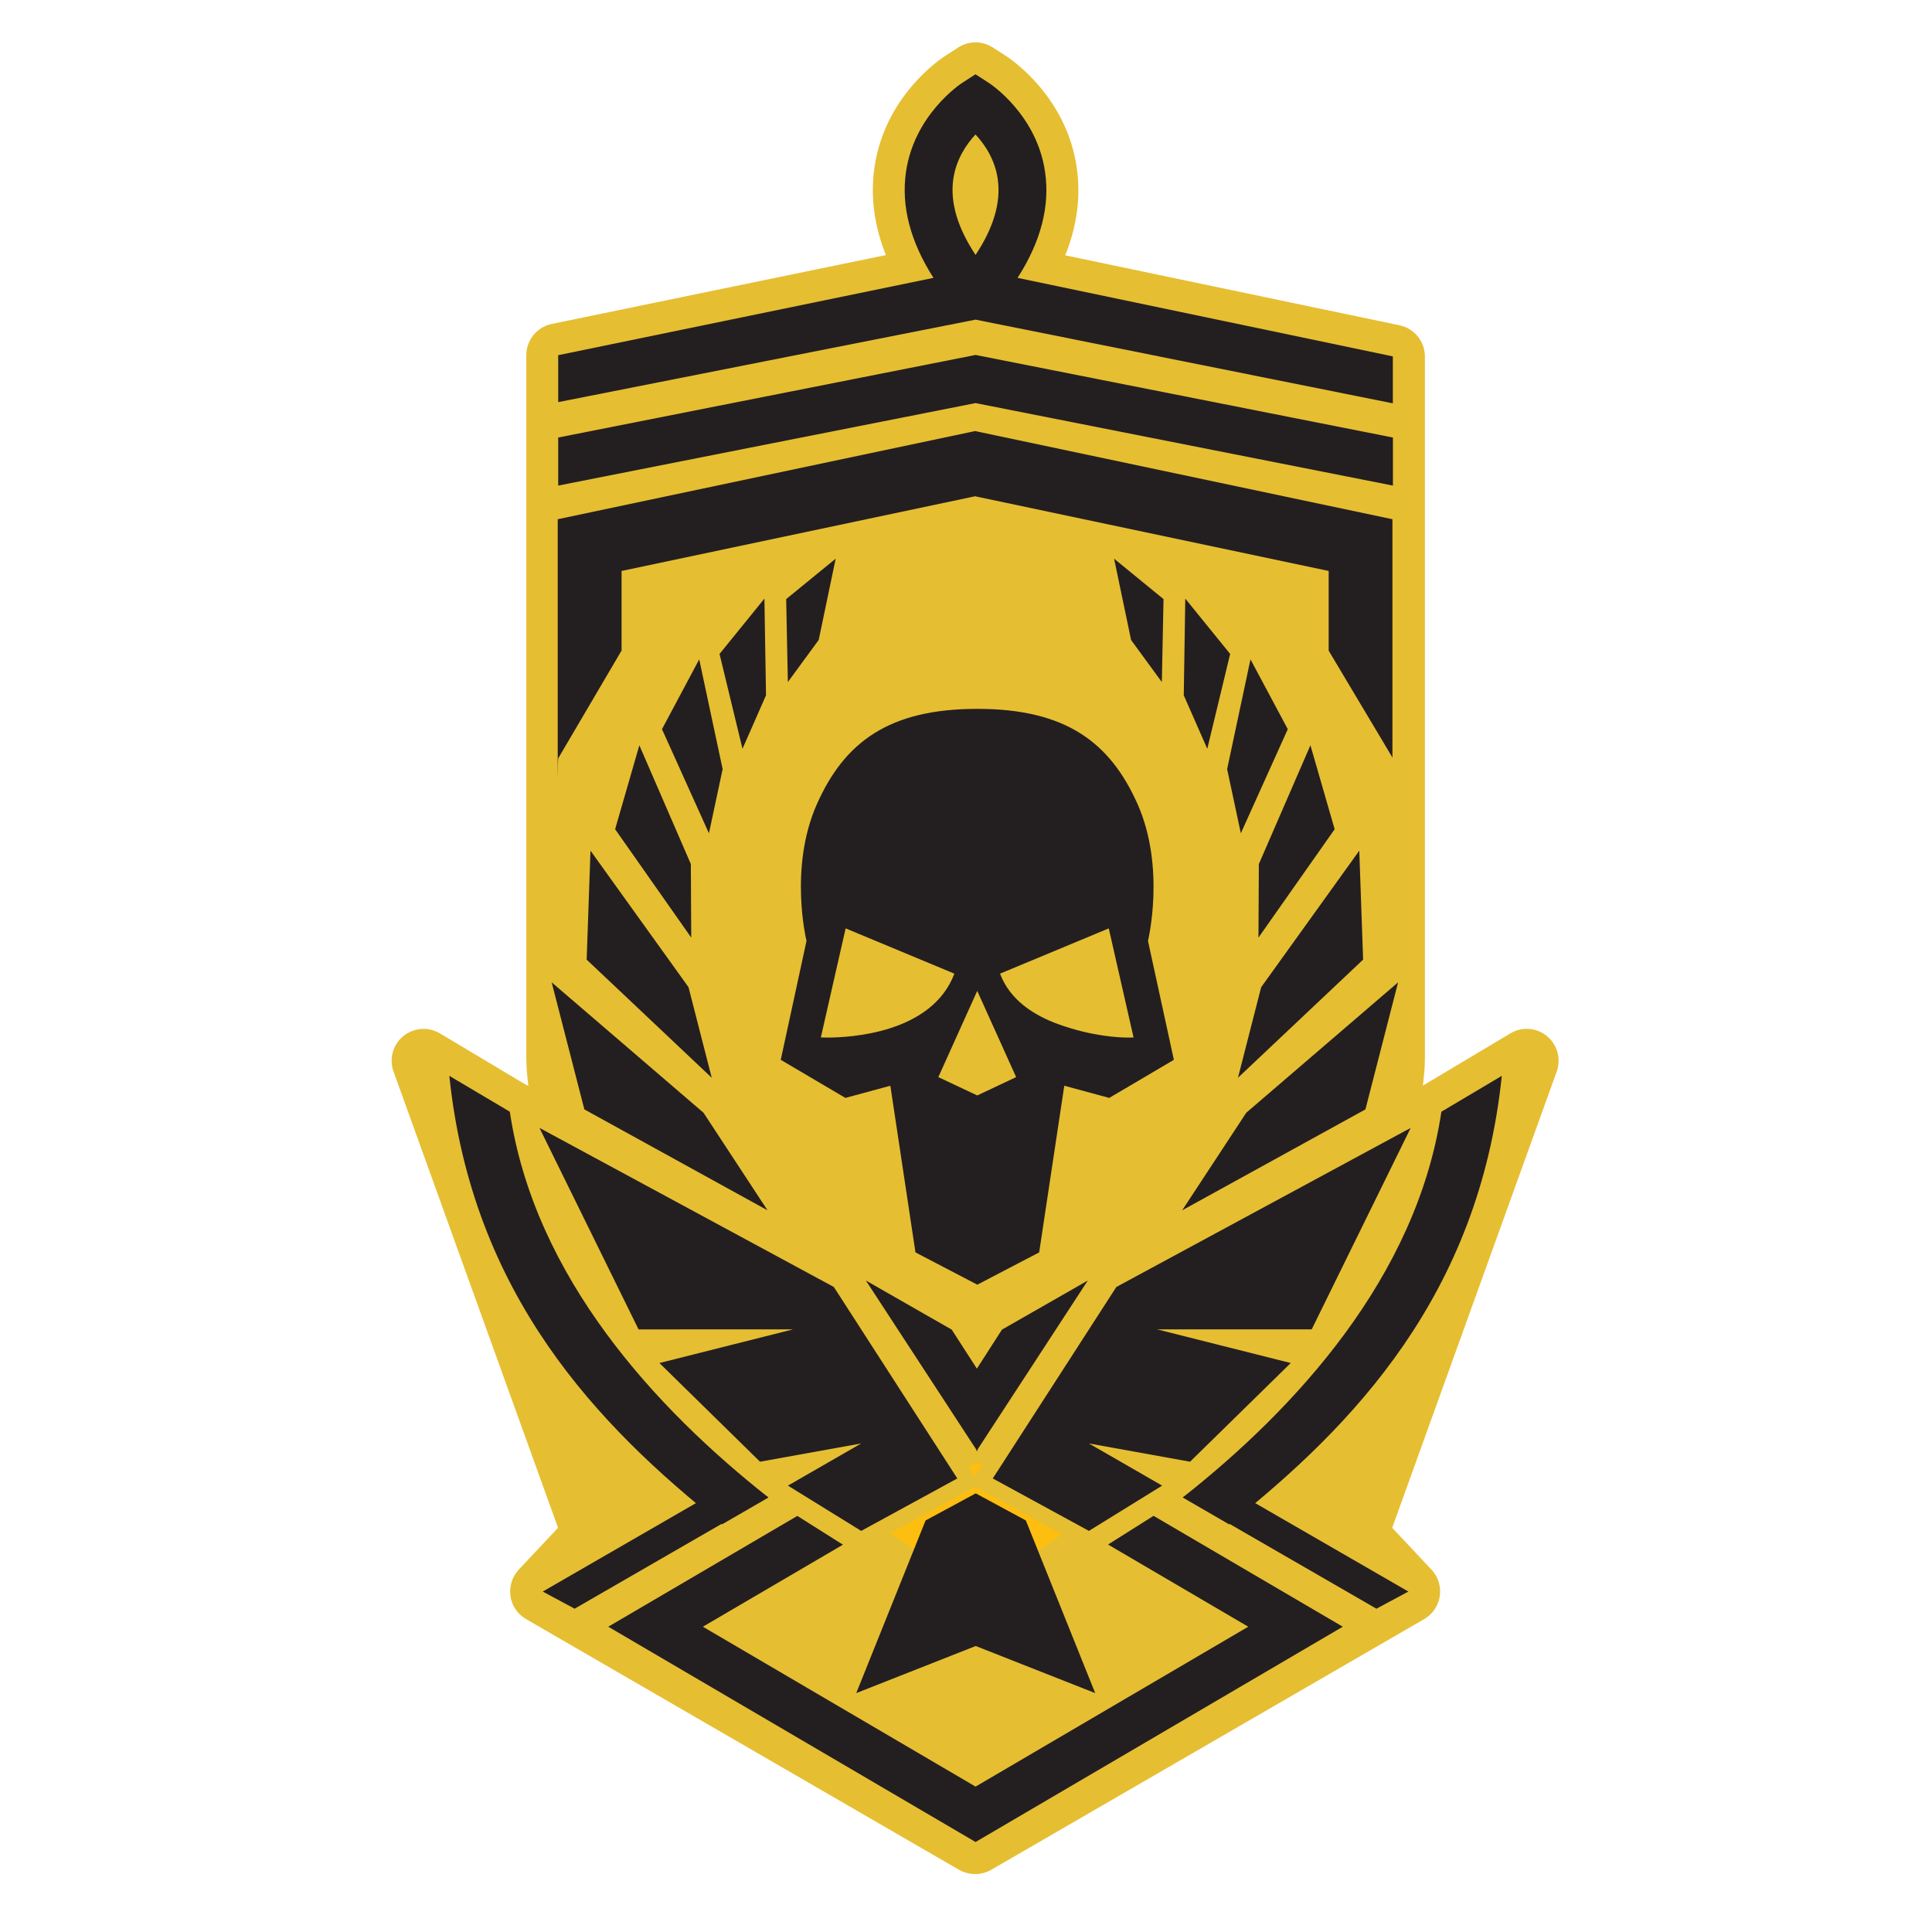 <?xml version="1.0" encoding="UTF-8" ?>
<!-- Generator: Adobe Illustrator 16.0.2, SVG Export Plug-In . SVG Version: 6.00 Build 0)  -->
<!DOCTYPE svg PUBLIC "-//W3C//DTD SVG 1.1//EN"
  "http://www.w3.org/Graphics/SVG/1.1/DTD/svg11.dtd">
<svg
  version="1.1"
  id="Ranks"
  xmlns="http://www.w3.org/2000/svg"
  xmlns:xlink="http://www.w3.org/1999/xlink"
  x="0px"
  y="0px"
  width="242.38px"
  height="242.38px"
  viewBox="0 0 242.38 242.38"
  enable-background="new 0 0 242.38 242.38"
  xml:space="preserve"
>
  <g>
    <g>
      <polygon
        fill="#E6BE32"
        points="191.54,133.08 180.83,139.47 148.44,156.47 122.4,201.82 122.4,231.09 176.68,199.67     170.07,192.63   "
      />
    </g>
    <g>
      <path
        fill="#E6BE32"
        d="M122.4,235.09c-0.69,0-1.38-0.18-2-0.53c-1.24-0.71-2-2.04-2-3.47v-29.27c0-0.7,0.18-1.39,0.53-1.99    l26.04-45.35c0.38-0.66,0.94-1.2,1.61-1.55l32.29-16.95l10.62-6.34c1.45-0.87,3.29-0.73,4.59,0.35c1.3,1.08,1.79,2.85,1.22,4.44    l-20.64,57.24l4.93,5.25c0.83,0.89,1.22,2.11,1.04,3.32c-0.18,1.21-0.9,2.27-1.95,2.88l-54.28,31.43    C123.78,234.91,123.09,235.09,122.4,235.09z M126.4,202.89v21.26l43.92-25.43l-3.16-3.37c-1.03-1.1-1.36-2.68-0.85-4.09    l17.68-49.02l-1.11,0.66c-0.06,0.04-0.13,0.07-0.19,0.11l-31.36,16.46L126.4,202.89z"
      />
    </g>
    <g>
      <polygon
        fill="#E6BE32"
        points="53.12,133.08 63.83,139.47 96.22,156.47 122.27,201.82 122.27,231.09 67.99,199.67 74.59,192.63       "
      />
    </g>
    <g>
      <path
        fill="#E6BE32"
        d="M122.27,235.09c-0.69,0-1.38-0.18-2-0.54l-54.28-31.43c-1.06-0.61-1.78-1.67-1.95-2.88    s0.21-2.43,1.04-3.32l4.93-5.25l-20.64-57.24c-0.57-1.59-0.09-3.37,1.22-4.44c1.3-1.07,3.14-1.21,4.59-0.35l10.62,6.34    l32.29,16.95c0.67,0.35,1.23,0.89,1.61,1.55l26.04,45.35c0.35,0.61,0.53,1.29,0.53,1.99v29.27c0,1.43-0.76,2.75-2,3.47    C123.65,234.92,122.96,235.09,122.27,235.09z M74.35,198.73l43.92,25.43v-21.26l-24.93-43.42l-31.36-16.46    c-0.06-0.03-0.13-0.07-0.19-0.11l-1.11-0.66l17.68,49.02c0.51,1.42,0.18,3-0.85,4.09L74.35,198.73z"
      />
    </g>
    <g>
      <path
        fill="#E6BE32"
        d="M127.66,34.87c2.91-4.55,4.07-9,3.45-13.29c-1.05-7.22-6.86-11.04-7.1-11.2l-1.63-1.05l-1.63,1.05    c-0.25,0.16-6.04,3.98-7.09,11.2c-0.62,4.29,0.54,8.75,3.45,13.29l-47.08,9.7v5.89v4.43v6.04v4.21v23v44.79    c0,0,0,36.12,52.36,64.36c52.36-28.24,52.36-64.36,52.36-64.36V65.14v-4.21v-6.04v-4.27v-5.89L127.66,34.87z"
      />
    </g>
    <g>
      <path
        fill="#E6BE32"
        d="M122.39,201.29c-0.65,0-1.31-0.16-1.9-0.48c-53.84-29.04-54.46-66.31-54.46-67.88V44.56    c0-1.9,1.33-3.53,3.19-3.92L111.14,32c-1.48-3.7-1.96-7.39-1.43-11.01c1.28-8.84,8.1-13.48,8.87-13.98l1.63-1.05    c1.32-0.86,3.02-0.86,4.35,0l1.63,1.05c0.77,0.5,7.6,5.15,8.89,13.99c0.53,3.63,0.05,7.32-1.44,11.03l41.94,8.78    c1.85,0.39,3.18,2.02,3.18,3.92v88.21c0,1.57-0.62,38.84-54.46,67.88C123.7,201.13,123.04,201.29,122.39,201.29z M74.03,47.82    v85.11c0.01,1.35,0.89,33.38,48.36,59.8c47.47-26.42,48.35-58.45,48.36-59.82V47.97l-43.9-9.19c-1.29-0.27-2.36-1.15-2.87-2.37    c-0.51-1.21-0.39-2.6,0.32-3.71c2.38-3.71,3.34-7.26,2.86-10.56c-0.62-4.24-3.54-7.01-4.77-8.01c-1.23,0.99-4.14,3.76-4.76,8    c-0.48,3.3,0.48,6.85,2.86,10.56c0.71,1.11,0.83,2.5,0.32,3.71s-1.59,2.1-2.88,2.36L74.03,47.82z"
      />
    </g>
    <g>
      <polygon
        fill="#231F20"
        points="72.09,201.82 96.35,187.82 92.67,185.48 68.09,199.67   "
      />
    </g>
    <g>
      <polygon
        fill="#231F20"
        points="174.75,60.92 122.39,50.57 70.03,60.92 70.03,54.89 122.39,44.53 174.75,54.89   "
      />
    </g>
    <g>
      <polygon
        fill="#231F20"
        points="172.68,201.82 148.43,187.82 152.11,185.48 176.69,199.67   "
      />
    </g>
    <g>
      <path
        fill="#231F20"
        d="M70.03,50.45v-5.89l47.08-9.7c-2.91-4.55-4.07-9-3.45-13.29c1.05-7.21,6.84-11.04,7.09-11.2l1.63-1.05    l1.63,1.05c0.25,0.16,6.05,3.98,7.1,11.2c0.63,4.29-0.53,8.75-3.45,13.29l47.08,9.85v5.89L122.39,40.1L70.03,50.45z M122.38,16.87    c-1.11,1.2-2.44,3.11-2.79,5.63c-0.4,2.9,0.54,6.08,2.8,9.48c2.26-3.4,3.19-6.57,2.79-9.47C124.83,19.98,123.5,18.07,122.38,16.87    "
      />
    </g>
    <g>
      <polygon
        fill="#231F20"
        points="122.39,231.09 168.46,204.08 144.72,190.17 139.01,193.77 156.6,204.08 122.39,224.14     88.18,204.08 105.75,193.79 100.03,190.18 76.31,204.08   "
      />
    </g>
    <g>
      <path
        fill="#231F20"
        d="M154.2,191.24c15.61-12.39,31.36-28.81,34.21-56.27l-7.58,4.5c-3.11,20.78-18.33,37.26-32.45,48.4    L154.2,191.24z"
      />
    </g>
    <g>
      <path
        fill="#231F20"
        d="M90.58,191.24l5.83-3.37c-14.13-11.14-29.35-27.62-32.45-48.4l-7.59-4.5    C59.22,162.43,74.97,178.85,90.58,191.24"
      />
    </g>
    <g>
      <path
        fill="#231F20"
        d="M122.33,62.26l44.36,9.37v61.3c0,0.07-0.24,7.54-5.64,17.89c-5.17,9.93-16.06,24.23-38.72,37.31    c-17.64-10.18-30.8-22.69-38.21-36.35c-5.78-10.65-6.13-18.48-6.14-18.91V71.63L122.33,62.26 M122.33,54.08L69.97,65.14v67.79    c0,0,0,36.12,52.36,64.36c52.36-28.24,52.36-64.36,52.36-64.36V65.14L122.33,54.08z"
      />
    </g>
    <g>
      <polygon
        fill="#231F20"
        points="122.61,182.06 108.63,160.65 119.4,166.81 122.61,171.79   "
      />
    </g>
    <g>
      <polygon
        fill="#231F20"
        points="122.5,182.06 136.47,160.65 125.7,166.81 122.5,171.79   "
      />
    </g>
    <g>
      <polygon
        fill="#FDBE10"
        points="122.55,183.5 108.58,190.17 122.55,199.88 136.61,190.17   "
      />
    </g>
    <g>
      <polygon
        fill="#231F20"
        points="123.13,185.84 139.35,160.7 179.26,139.13 165.18,167.78 153.24,167.78 163.91,170.47     149.64,184.45 142.11,183.09 147.76,186.35 136.64,193.21   "
      />
    </g>
    <g>
      <path
        fill="#E6BE32"
        d="M176.98,141.5l-12.42,25.28h-19.38l16.75,4.22l-12.63,12.38l-12.69-2.29l9.19,5.29l-9.19,5.68l-12.06-6.58    l15.5-24.02L176.98,141.5z M181.54,136.77l-5.51,2.98L139.1,159.7l-0.45,0.24l-0.28,0.43l-15.49,24.02l-1.17,1.81l1.89,1.03    l12.06,6.58l1.02,0.56l0.99-0.61l9.2-5.68l2.85-1.76l-2.11-1.21l1.35,0.24l1.02,0.18l0.74-0.72l12.63-12.38l2.55-2.5l-3.46-0.87    l-1.12-0.28h3.26h1.25l0.55-1.12l12.42-25.28L181.54,136.77z"
      />
    </g>
    <g>
      <polygon
        fill="#231F20"
        points="96.9,186.35 102.56,183.09 95.03,184.45 80.76,170.47 91.42,167.78 79.48,167.78 65.4,139.13     105.31,160.7 121.53,185.84 108.02,193.21   "
      />
    </g>
    <g>
      <path
        fill="#E6BE32"
        d="M67.68,141.5l36.93,19.96l15.49,24.02l-12.06,6.58l-9.19-5.68l9.19-5.29l-12.69,2.29L82.73,171l16.75-4.22    H80.11L67.68,141.5z M63.13,136.77l2.76,5.62l12.42,25.28l0.55,1.12h1.24h3.26l-1.13,0.28l-3.46,0.87l2.54,2.5l12.63,12.38    l0.74,0.72l1.02-0.18l1.35-0.24l-2.11,1.21l2.85,1.76l9.19,5.68l0.99,0.61l1.02-0.56l12.05-6.58l1.89-1.03l-1.17-1.81l-15.5-24.02    l-0.28-0.43l-0.45-0.24l-36.93-19.96L63.13,136.77z"
      />
    </g>
    <g>
      <polygon
        fill="#231F20"
        points="128.7,190.75 122.41,187.35 116.12,190.75 107.42,212.41 122.41,206.5 137.4,212.41   "
      />
    </g>
    <g>
      <polygon
        fill="#E6BE32"
        points="166.69,81.63 174.75,95.14 176.98,141.5 143.3,155.88 122.61,160.65   "
      />
    </g>
    <g>
      <polygon
        fill="#E6BE32"
        points="77.97,81.63 70.03,95.14 67.74,141.5 101.43,155.88 122.12,160.65   "
      />
    </g>
    <g>
      <polygon
        fill="#231F20"
        points="148.31,151.84 156.35,139.6 175.4,123.24 171.3,139.18   "
      />
    </g>
    <g>
      <polygon
        fill="#231F20"
        points="155.31,135.21 158.22,123.85 170.53,106.72 171.01,120.39   "
      />
    </g>
    <g>
      <polygon
        fill="#231F20"
        points="157.88,117.63 157.93,108.4 164.4,93.5 167.44,104.03   "
      />
    </g>
    <g>
      <polygon
        fill="#231F20"
        points="155.67,104.54 153.95,96.49 156.88,82.72 161.56,91.48   "
      />
    </g>
    <g>
      <polygon
        fill="#231F20"
        points="151.46,93.94 148.51,87.23 148.7,75.1 154.33,82.04   "
      />
    </g>
    <g>
      <polygon
        fill="#231F20"
        points="145.76,85.57 141.9,80.29 139.77,70.09 145.97,75.16   "
      />
    </g>
    <g>
      <polygon
        fill="#231F20"
        points="96.29,151.84 88.26,139.6 69.21,123.24 73.31,139.18   "
      />
    </g>
    <g>
      <polygon
        fill="#231F20"
        points="89.29,135.21 86.38,123.85 74.08,106.72 73.6,120.39   "
      />
    </g>
    <g>
      <polygon
        fill="#231F20"
        points="86.72,117.63 86.67,108.4 80.21,93.5 77.17,104.03   "
      />
    </g>
    <g>
      <polygon
        fill="#231F20"
        points="88.94,104.54 90.66,96.49 87.72,82.72 83.05,91.48   "
      />
    </g>
    <g>
      <polygon
        fill="#231F20"
        points="93.15,93.94 96.1,87.23 95.9,75.1 90.27,82.04   "
      />
    </g>
    <g>
      <polygon
        fill="#231F20"
        points="98.84,85.57 102.71,80.29 104.84,70.09 98.63,75.16   "
      />
    </g>
    <g>
      <path
        fill="#231F20"
        d="M144.02,118.04c0,0,2.24-9.15-1.3-17.15c-3.47-7.81-9.07-11.96-20.12-11.96    c-11.05,0-16.65,4.15-20.12,11.96c-3.55,8-1.3,17.15-1.3,17.15l-3.23,14.92l8.11,4.78l5.64-1.53l3.15,20.91l7.76,4.05l7.76-4.05    l3.15-20.91l5.64,1.53l8.11-4.78L144.02,118.04z M103.76,130.17c-0.5,0-0.78-0.02-0.78-0.02l3.11-13.68l13.64,5.68    C116.92,129.62,106.68,130.17,103.76,130.17 M122.6,137.43l-4.88-2.3l4.88-10.82l4.88,10.82L122.6,137.43z M141.6,130.17    c-1.31,0-4.6-0.17-8.72-1.64c-3.22-1.15-6.18-3.09-7.42-6.38l13.64-5.68l3.11,13.68C142.21,130.15,142,130.17,141.6,130.17"
      />
    </g>
  </g>
</svg>
